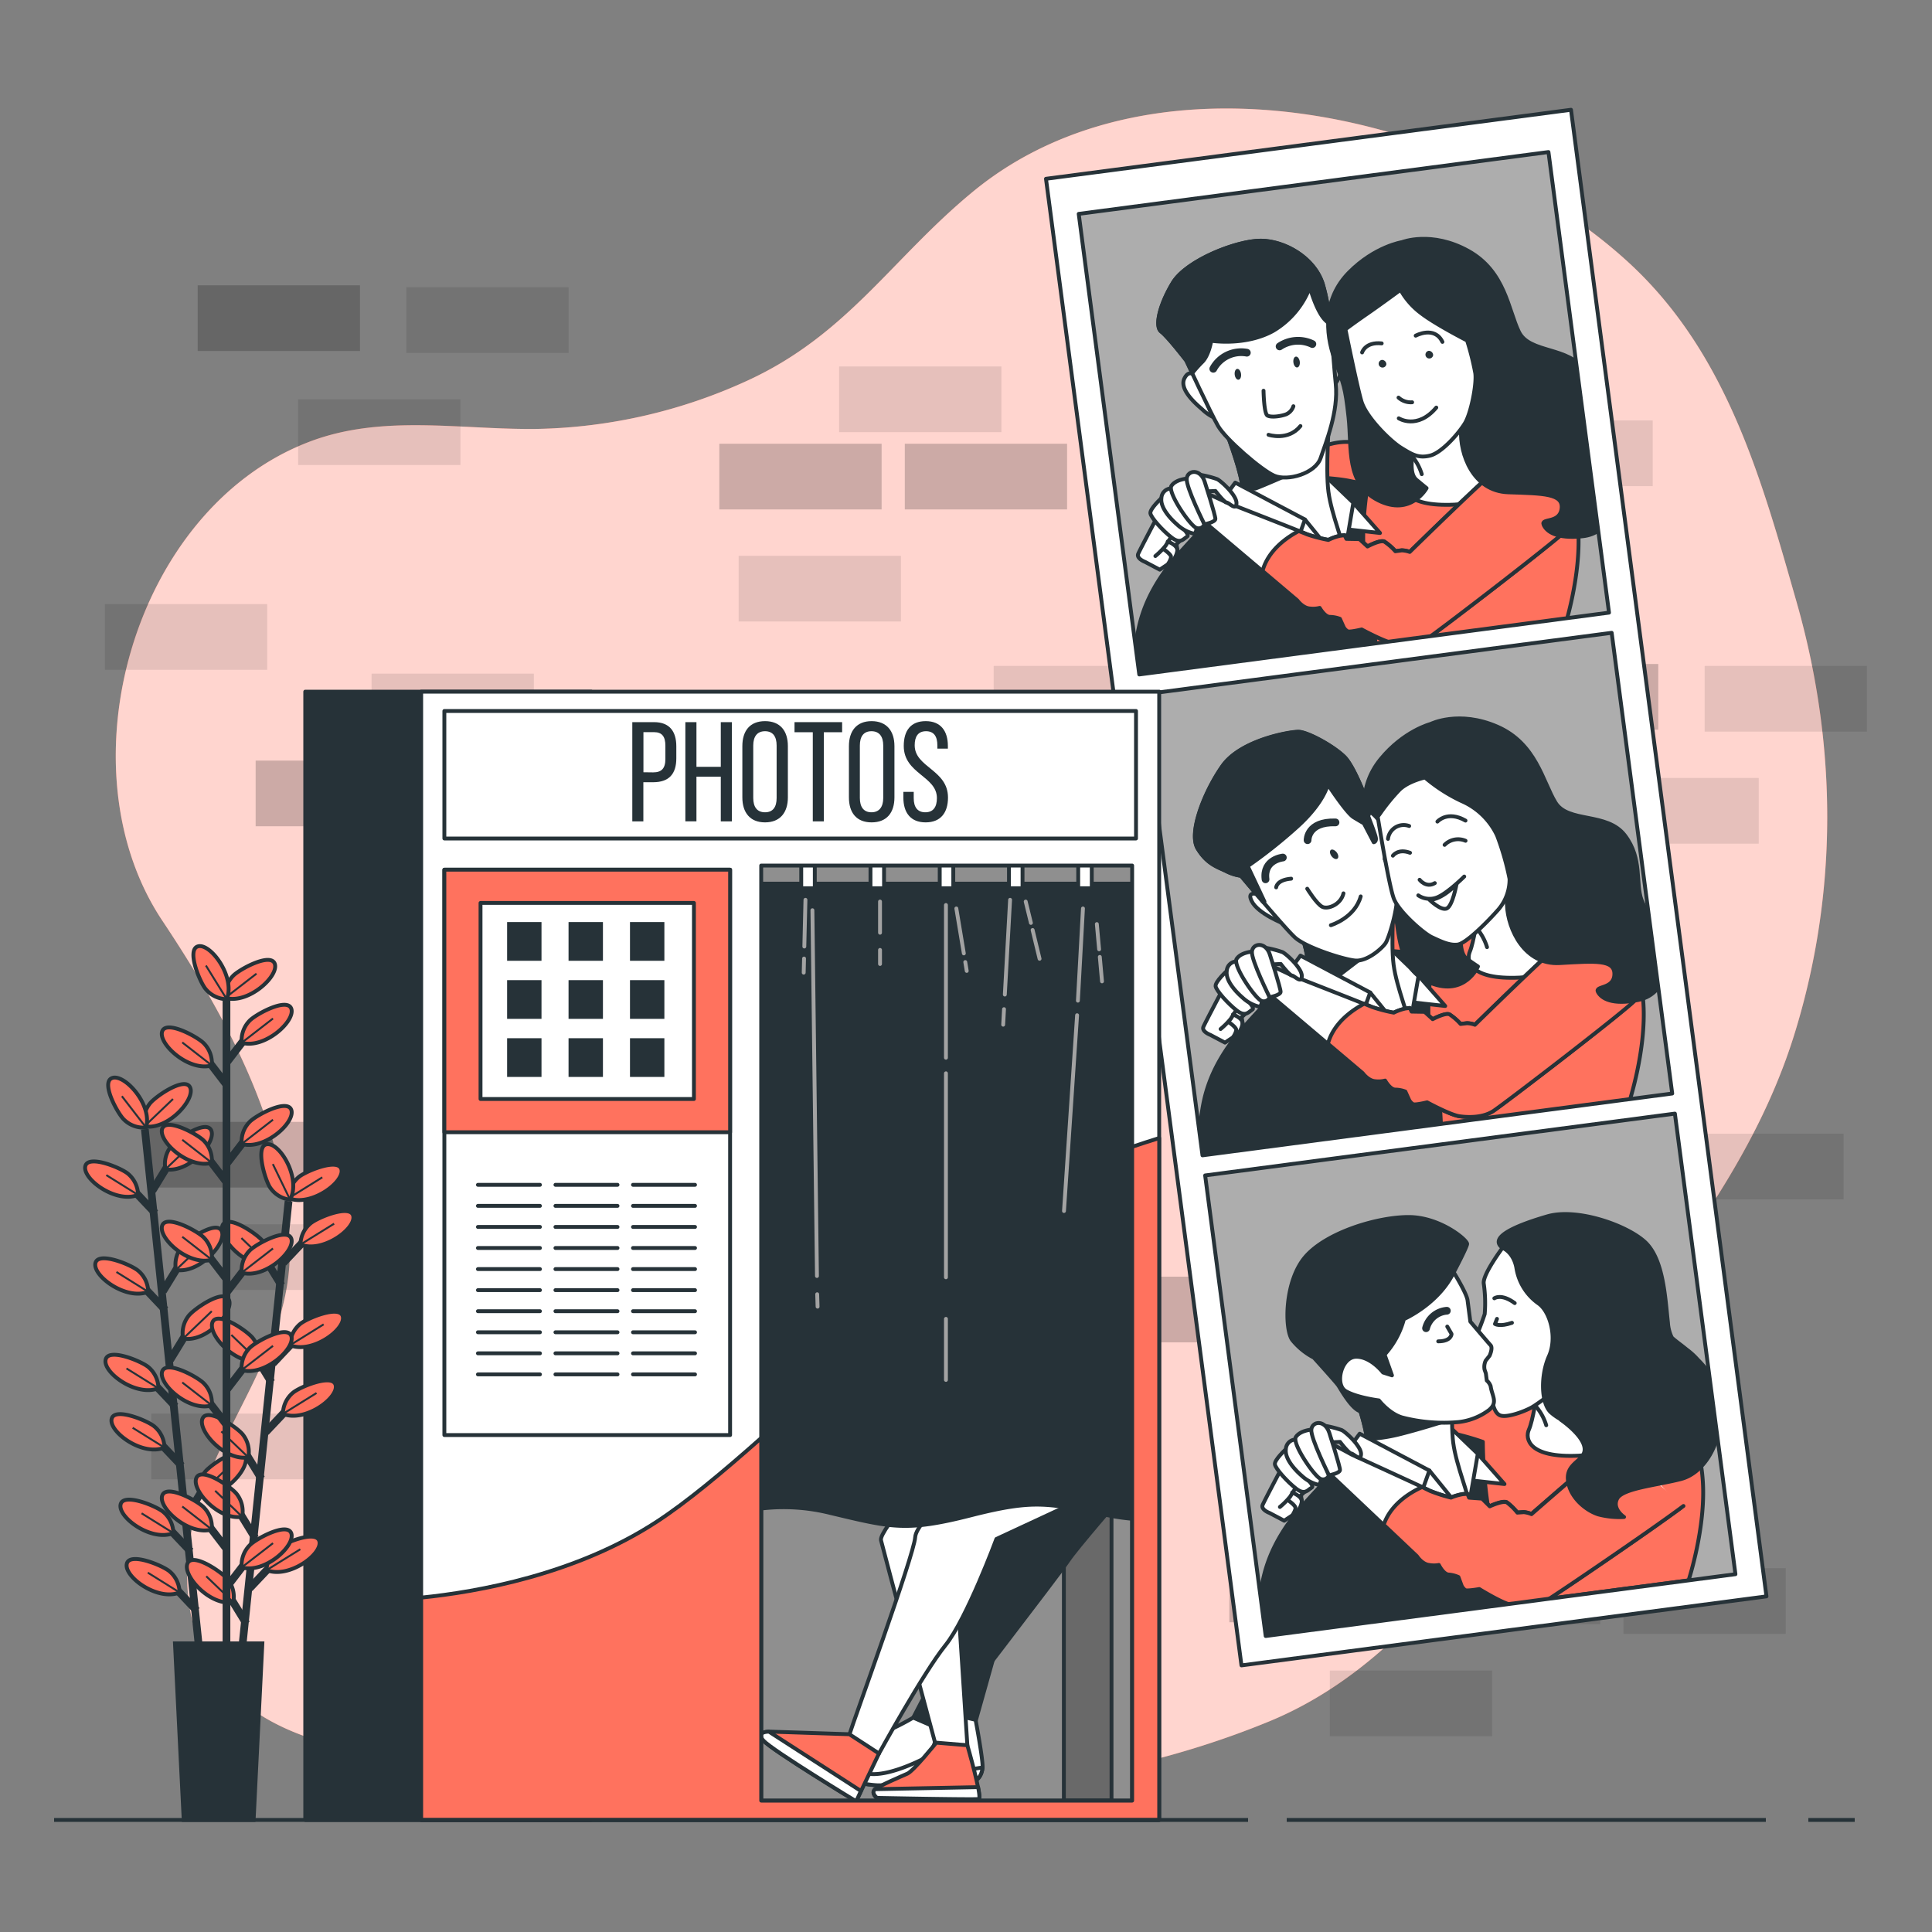 <svg xmlns="http://www.w3.org/2000/svg" viewBox="0 0 500 500"><rect x="0" y="0" width="500" height="500" fill="#808080" stroke="none"/><g id="freepik--background-simple--inject-2"><path d="M465.33,157.13c-.13-.44-.25-.88-.37-1.31-9.14-32-18.09-64.64-43.6-88C379.5,29.48,299.27,10.58,251.86,49.55c-21.05,17.31-32.54,37.1-58.53,49A136.58,136.58,0,0,1,139.21,111c-19.9.31-40.38-4-59.54,3.48C34.47,132,15.66,198.71,42,238.25c16.59,24.9,32.5,54,33,84.74.47,26.61-19.28,46.42-25,71.31-3.06,13.31-1.93,28.23,6.18,39.23,12.19,16.53,35.13,19.9,54.08,22.23,23.77,2.91,47.68,5.47,71.55,7.26,49.32,3.71,100.46,1.53,146.72-17.55,32.9-13.57,54.67-45.08,72.92-74,22.2-35.21,50.78-63.86,63.19-104.62C475.64,230.77,475.39,193.24,465.33,157.13Z" style="fill:#FF725E"></path><path d="M465.33,157.13c-.13-.44-.25-.88-.37-1.31-9.14-32-18.09-64.64-43.6-88C379.5,29.48,299.27,10.58,251.86,49.55c-21.05,17.31-32.54,37.1-58.53,49A136.58,136.58,0,0,1,139.21,111c-19.9.31-40.38-4-59.54,3.48C34.47,132,15.66,198.71,42,238.25c16.59,24.9,32.5,54,33,84.74.47,26.61-19.28,46.42-25,71.31-3.06,13.31-1.93,28.23,6.18,39.23,12.19,16.53,35.13,19.9,54.08,22.23,23.77,2.91,47.68,5.47,71.55,7.26,49.32,3.71,100.46,1.53,146.72-17.55,32.9-13.57,54.67-45.08,72.92-74,22.2-35.21,50.78-63.86,63.19-104.62C475.64,230.77,475.39,193.24,465.33,157.13Z" style="fill:#fff;opacity:0.7"></path></g><g id="freepik--Wall--inject-2"><rect x="370.12" y="330.4" width="42" height="17" style="opacity:0.2"></rect><rect x="101.16" y="409.84" width="42" height="17" style="opacity:0.2"></rect><rect x="38.16" y="290.34" width="42" height="17" style="opacity:0.2"></rect><rect x="354.12" y="269.9" width="42" height="17" style="opacity:0.2"></rect><rect x="387.16" y="171.84" width="42" height="17" style="opacity:0.2"></rect><rect x="231.16" y="192.84" width="42" height="17" style="opacity:0.2"></rect><rect x="234.16" y="336.84" width="42" height="17" style="opacity:0.2"></rect><rect x="186.16" y="336.84" width="42" height="17" style="opacity:0.2"></rect><rect x="66.16" y="196.84" width="42" height="17" style="opacity:0.2"></rect><rect x="113.16" y="196.84" width="42" height="17" style="opacity:0.2"></rect><rect x="284.16" y="192.84" width="42" height="17" style="opacity:0.2"></rect><rect x="387.12" y="293.4" width="42" height="17" style="opacity:0.1"></rect><rect x="420.16" y="405.84" width="42" height="17" style="opacity:0.1"></rect><rect x="435.12" y="293.4" width="42" height="17" style="opacity:0.1"></rect><rect x="96.16" y="174.34" width="42" height="17" style="opacity:0.1"></rect><rect x="27.16" y="156.34" width="42" height="17" style="opacity:0.1"></rect><rect x="441.16" y="172.34" width="42" height="17" style="opacity:0.1"></rect><rect x="413.16" y="201.34" width="42" height="17" style="opacity:0.1"></rect><rect x="51.16" y="73.84" width="42" height="17" style="opacity:0.2"></rect><rect x="105.16" y="74.34" width="42" height="17" style="opacity:0.1"></rect><rect x="77.16" y="103.34" width="42" height="17" style="opacity:0.1"></rect><rect x="318.16" y="402.84" width="42" height="17" style="opacity:0.2"></rect><rect x="372.16" y="403.34" width="42" height="17" style="opacity:0.1"></rect><rect x="344.16" y="432.34" width="42" height="17" style="opacity:0.1"></rect><rect x="257.16" y="172.34" width="42" height="17" style="opacity:0.1"></rect><rect x="217.16" y="316.84" width="42" height="17" style="opacity:0.1"></rect><rect x="191.16" y="365.84" width="42" height="17" style="opacity:0.1"></rect><rect x="232.16" y="407.84" width="42" height="17" style="opacity:0.1"></rect><rect x="234.16" y="114.84" width="42" height="17" style="opacity:0.2"></rect><rect x="186.16" y="114.84" width="42" height="17" style="opacity:0.2"></rect><rect x="217.16" y="94.84" width="42" height="17" style="opacity:0.1"></rect><rect x="191.16" y="143.84" width="42" height="17" style="opacity:0.1"></rect><rect x="58.16" y="316.84" width="42" height="17" style="opacity:0.1"></rect><rect x="365.72" y="82.31" width="42" height="17" style="opacity:0.2"></rect><rect x="385.72" y="108.81" width="42" height="17" style="opacity:0.1"></rect><rect x="39.16" y="365.84" width="42" height="17" style="opacity:0.1"></rect><rect x="287.12" y="330.4" width="42" height="17" style="opacity:0.2"></rect></g><g id="freepik--Photos--inject-2"><path d="M416.41,158.55l-121.57,16L279.17,55.35l121.57-16Zm.69,5.24-121.57,16L311.2,299l121.57-16Zm16.36,124.43-121.57,16,15.67,119.19,121.57-16Z" style="fill:#adadad"></path><path d="M319.21,129s-4.56,3.62-13.93,14.09-10.61,18.85-11.22,23.13a62.94,62.94,0,0,0-.06,11.08l86.63-11.39s-7.08-32.13-17.89-37.76-25.51-5-25.51-5S327.3,122.89,319.21,129Z" style="fill:#263238;stroke:#263238;stroke-linecap:round;stroke-linejoin:round"></path><path d="M367.63,118.1a146.22,146.22,0,0,0-17.26-3.61c-8.72-1.2-17.28,6.47-18.3,7.61S344,123.39,349,124.41l5,1s-2.45,13.25-.35,22.87a132.61,132.61,0,0,1,2.43,21l48.67-6.4s4.44-13.51,3.7-25.5-5.3-16.08-11.48-19.64S367.63,118.1,367.63,118.1Z" style="fill:#FF725E;stroke:#263238;stroke-linecap:round;stroke-linejoin:round"></path><polygon points="350.24 130.12 357.15 137.94 348.12 136.94 350.24 130.12" style="fill:#fff;stroke:#263238;stroke-linecap:round;stroke-linejoin:round"></polygon><path d="M341.79,122l8.45,8.12L348,143.34s-4.58-6.78-5.68-11.33A33.34,33.34,0,0,1,341.79,122Z" style="fill:#fff;stroke:#263238;stroke-linecap:round;stroke-linejoin:round"></path><path d="M317,110.82s3.82,9.91,4.4,14.36,1,6.58,1,6.58,12.75,6.38,17.31,9.14,8.19,4.8,8.21,2.44-3.34-10.13-4.12-16.07.21-18.83.21-18.83-6.05,6.33-11,7S317,110.82,317,110.82Z" style="fill:#fff;stroke:#263238;stroke-linecap:round;stroke-linejoin:round"></path><path d="M328.89,115.08a66.73,66.73,0,0,1-11.9-4.26s3.82,9.91,4.4,14.36c.05.39.1.73.15,1.08a2.5,2.5,0,0,0,1.52.39l1.64-.22.15,0c.67-.08,14.63-6.24,14.63-6.24Z" style="fill:#263238;stroke:#263238;stroke-linecap:round;stroke-linejoin:round"></path><polygon points="319.68 124.9 337.72 134.45 345.33 143.85 335.63 140.26 332.34 148.42 315.69 130.3 319.68 124.9" style="fill:#fff;stroke:#263238;stroke-linecap:round;stroke-linejoin:round"></polygon><line x1="335.63" y1="140.26" x2="337.72" y2="134.45" style="fill:#fff;stroke:#263238;stroke-linecap:round;stroke-linejoin:round"></line><path d="M309.53,97.53s-1.64-2.3-3,.39,2.5,6.22,4.58,8a11.83,11.83,0,0,0,2.77,2Z" style="fill:#fff;stroke:#263238;stroke-linecap:round;stroke-linejoin:round"></path><path d="M344.52,88.06s.34-2.81,2.8-1.08.8,6.65-.18,9.17a12.08,12.08,0,0,1-1.49,3.08Z" style="fill:none;stroke:#263238;stroke-linecap:round;stroke-linejoin:round"></path><path d="M307,93.32s6.28,13.53,8.23,16.92,11.14,11.39,14.55,12.87,10.64-.54,12-4.58,4.65-12,3.91-19.16-1.22-19.12-3.4-25.91-9.82-11.13-16-11.17S307,67.39,303.52,73.21s-4.72,11.33-3,12.61S307,93.32,307,93.32Z" style="fill:#fff;stroke:#263238;stroke-linecap:round;stroke-linejoin:round"></path><path d="M326.3,62.29c-6.22,0-19.26,5.1-22.78,10.92s-4.72,11.33-3,12.61,6.55,7.5,6.55,7.5l1.51,3.22a33,33,0,0,1,2.6-2.9c1.71-1.73,2.29-5.45,2.29-5.45s8.76,1.42,15.95-2.52A22.24,22.24,0,0,0,339,74.33s1.7,6.42,4.14,8.67c.44.4.84.79,1.19,1.14a60.8,60.8,0,0,0-2-10.68C340.16,66.68,332.52,62.33,326.3,62.29Z" style="fill:#263238;stroke:#263238;stroke-linecap:round;stroke-linejoin:round"></path><path d="M314,95.44a8.21,8.21,0,0,1,8.68-4.16" style="fill:none;stroke:#263238;stroke-linecap:round;stroke-linejoin:round;stroke-width:2px"></path><path d="M331.16,89.65a8.56,8.56,0,0,1,8.48-.61" style="fill:none;stroke:#263238;stroke-linecap:round;stroke-linejoin:round;stroke-width:2px"></path><path d="M327,101.12s.1,5.86,1,6.41,3.39.23,4.83-.3a3.41,3.41,0,0,0,1.9-2.1" style="fill:none;stroke:#263238;stroke-linecap:round;stroke-linejoin:round"></path><path d="M321.18,96.76c.1.77-.18,1.45-.64,1.51s-.91-.52-1-1.3.19-1.45.64-1.51S321.08,96,321.18,96.76Z" style="fill:#263238"></path><path d="M336.38,93.58c.1.78-.19,1.46-.65,1.52s-.9-.52-1-1.3.18-1.45.64-1.51S336.27,92.81,336.38,93.58Z" style="fill:#263238"></path><path d="M328.29,112.52s5.09,1.69,8.26-2.26" style="fill:none;stroke:#263238;stroke-linecap:round;stroke-linejoin:round"></path><path d="M365.52,114.59s-1,6.94-2,9.26-.12,7.36,12.87,6.75,11.93-14.91,11.93-14.91l-9.63-13.17S370.63,112,365.52,114.59Z" style="fill:#fff;stroke:#263238;stroke-linecap:round;stroke-linejoin:round"></path><path d="M365.11,117.64a13.71,13.71,0,0,1,2.84,5.07" style="fill:#fff;stroke:#263238;stroke-linecap:round;stroke-linejoin:round"></path><path d="M317.5,130.06s19.29,7.53,20.72,8.18a38.45,38.45,0,0,0,5.56,1.46,13.25,13.25,0,0,1,3.05-1.08l1.15-.15.46.95,3.37.06,2.1,1.91s3.29-1.78,4.36-1.25a14.63,14.63,0,0,1,2.85,2.48l1.65-.22a6.94,6.94,0,0,1,2.07.4s20.37-20,22.55-21.26,8.46-3.29,13.35-.58,6.49,13.58,5.69,15.2-34.34,27.34-37,29-6.33,1.67-8.73,1.32-8.36-3.61-8.36-3.61-3.09.75-3.63.48a2.94,2.94,0,0,1-1-1l-1-2.23a7.54,7.54,0,0,0-2.58-.5c-1.34,0-2.66-2.33-2.66-2.33a7,7,0,0,1-2.5.16c-1.86-.09-3.29-2.09-3.29-2.09l-23-19.46-3.81-2.19s1.86-6.28,2.35-6.35S317.5,130.06,317.5,130.06Z" style="fill:#fff;stroke:#263238;stroke-linecap:round;stroke-linejoin:round"></path><path d="M400.74,121c-4.89-2.71-11.17-.71-13.35.58s-22.55,21.26-22.55,21.26a6.94,6.94,0,0,0-2.07-.4l-1.65.22a14.63,14.63,0,0,0-2.85-2.48c-1.07-.53-4.36,1.25-4.36,1.25l-2.1-1.91-3.37-.06-.46-.95-1.15.15a13.25,13.25,0,0,0-3.05,1.08,38.45,38.45,0,0,1-5.56-1.46c-.24-.11-1-.42-2.1-.85-6.47,3.46-8.66,7.64-9.38,10.34l9,7.62s1.43,2,3.29,2.09a7,7,0,0,0,2.5-.16s1.32,2.34,2.66,2.33a7.54,7.54,0,0,1,2.58.5l1,2.23a2.94,2.94,0,0,0,1,1c.54.27,3.63-.48,3.63-.48s6,3.25,8.36,3.61,6.1.37,8.73-1.32,36.18-27.42,37-29S405.63,123.67,400.74,121Z" style="fill:#FF725E;stroke:#263238;stroke-linecap:round;stroke-linejoin:round"></path><path d="M299.12,134.49s-4,7.58-4.55,8.82,1.79,2.12,1.79,2.12l3.79,2s2.47-1.67,2.94-1.9a5.19,5.19,0,0,0,1.61-3.07l-.22-1.65s1.5-1.37,2.69-2.53-.34-5.16-1.11-5.9S300.87,131.24,299.12,134.49Z" style="fill:#fff;stroke:#263238;stroke-linecap:round;stroke-linejoin:round"></path><path d="M303.76,137.91s-1.53,2.38-2.08,3.29a18.56,18.56,0,0,1-2.67,2.7" style="fill:none;stroke:#263238;stroke-linecap:round;stroke-linejoin:round"></path><path d="M301.13,142.11s1.84,1.27,1.93,1.93-.9,2.13-.9,2.13" style="fill:none;stroke:#263238;stroke-linecap:round;stroke-linejoin:round"></path><path d="M302.21,140.13s2.65,1,2.49,2.35" style="fill:none;stroke:#263238;stroke-linecap:round;stroke-linejoin:round"></path><path d="M300.57,128.93s-3,2.74-2.85,3.9,3.29,4.6,5.54,6.32,3.05.27,3.83-.17,0-1.18-1.77-3.29S300.57,128.93,300.57,128.93Z" style="fill:#fff;stroke:#263238;stroke-linecap:round;stroke-linejoin:round"></path><path d="M303.09,126.41a2.59,2.59,0,0,0-2.52,2.52c-.34,2.56,2.57,5.53,4.09,6.84a9.53,9.53,0,0,0,4.16,2.31c.85.06.82-1.45.82-1.45s-4-6-4.63-7.11S303.09,126.41,303.09,126.41Z" style="fill:#fff;stroke:#263238;stroke-linecap:round;stroke-linejoin:round"></path><path d="M310.69,122.9A25.9,25.9,0,0,1,315,124c1.08.53,5.08,4.2,5,6.23s-1.86-.09-2.54-.17-2.91-3-2.91-3l-2,.1Z" style="fill:#fff;stroke:#263238;stroke-linecap:round;stroke-linejoin:round"></path><path d="M307.12,123.87s-2.83.2-3.95,1.86,4.9,10.44,6.47,10.9a1.59,1.59,0,0,0,2.06-.94Z" style="fill:#fff;stroke:#263238;stroke-linecap:round;stroke-linejoin:round"></path><path d="M311.75,124.6s2.84,8.86,2.79,9.71-2.84,1.38-2.84,1.38-4.79-9.61-4.58-11.82S310.63,121.22,311.75,124.6Z" style="fill:#fff;stroke:#263238;stroke-linecap:round;stroke-linejoin:round"></path><path d="M362.86,62.66s-7.07,1.1-13.74,7.85-6.18,15.58-3.78,22.32S348.13,100,349,108s-.76,17.23,7.69,21.49,12.51-3.16,12.51-3.16-.56-.43-2.64-2.17-.86-6.6-.92-8.27-5.25-5.52-8.47-10.81-6-16-5.27-18.44,10.84-1.76,11.83-1.89,12.53,2,13.92,7.57.83,12.65.47,18.9,3.1,15.88,12.2,16.19,14.31.3,13.82,4.23-5.39,2.39-4.66,4.14,3.35,3.75,10.14,3,8.91-7.55,8.54-12.87-3.93-8.22-5.2-12.75,1.3-10.58-2.75-17.09-14.35-4.5-17.12-10.18S389.54,70.23,380,64.94,362.86,62.66,362.86,62.66Z" style="fill:#263238;stroke:#263238;stroke-linecap:round;stroke-linejoin:round"></path><path d="M348.2,85.23s2.9,14.39,4.13,18.6,7.58,10.41,10.31,12.07,4.4,2.78,7.49,2,7.45-5.84,9-8.39,3.06-10,2.67-12.94a68.7,68.7,0,0,0-2.12-8.45s-8.1-4.14-11.83-7A19.39,19.39,0,0,1,362.46,75s-5,3.69-8.59,6.17S348.2,85.23,348.2,85.23Z" style="fill:#fff;stroke:#263238;stroke-linecap:round;stroke-linejoin:round"></path><path d="M361.94,102.9a4.73,4.73,0,0,0,3.52,1.21" style="fill:none;stroke:#263238;stroke-linecap:round;stroke-linejoin:round"></path><path d="M362,108.26s4.77,3.07,9.71-2.78" style="fill:none;stroke:#263238;stroke-linecap:round;stroke-linejoin:round"></path><path d="M370.9,91.9a1,1,0,1,1-1.15-1.11A1.15,1.15,0,0,1,370.9,91.9Z" style="fill:#263238"></path><path d="M358.79,94.25a1,1,0,1,1-1.16-1.11A1.15,1.15,0,0,1,358.79,94.25Z" style="fill:#263238"></path><path d="M352.51,91.21s.81-2.79,5.07-2.34" style="fill:none;stroke:#263238;stroke-linecap:round;stroke-linejoin:round"></path><path d="M366.38,86.87s4.85-2.65,6.92,1.61" style="fill:none;stroke:#263238;stroke-linecap:round;stroke-linejoin:round"></path><path d="M336.09,251.4s-4.56,3.62-13.93,14.09-10.61,18.85-11.23,23.13a63.61,63.61,0,0,0-.05,11.08l86.63-11.39s-7.08-32.14-17.89-37.76-25.51-5-25.51-5S344.18,245.3,336.09,251.4Z" style="fill:#263238;stroke:#263238;stroke-linecap:round;stroke-linejoin:round"></path><path d="M384.51,240.5a147.35,147.35,0,0,0-17.26-3.6c-8.72-1.21-17.28,6.47-18.3,7.61s11.91,1.28,16.92,2.3l5,1s-2.46,13.24-.35,22.87a133.32,133.32,0,0,1,2.42,21l48.68-6.4s4.44-13.51,3.7-25.5-5.31-16.09-11.48-19.64S384.51,240.5,384.51,240.5Z" style="fill:#FF725E;stroke:#263238;stroke-linecap:round;stroke-linejoin:round"></path><polygon points="367.12 252.53 374.02 260.35 365 259.35 367.12 252.53" style="fill:#fff;stroke:#263238;stroke-linecap:round;stroke-linejoin:round"></polygon><path d="M358.67,244.4l8.45,8.13-2.29,13.22s-4.58-6.78-5.69-11.34A33.54,33.54,0,0,1,358.67,244.4Z" style="fill:#fff;stroke:#263238;stroke-linecap:round;stroke-linejoin:round"></path><path d="M333.87,233.23s3.82,9.9,4.4,14.36,1,6.58,1,6.58,12.75,6.38,17.31,9.14,8.19,4.79,8.21,2.44-3.35-10.13-4.13-16.07.21-18.83.21-18.83-6.05,6.33-11,7S333.87,233.23,333.87,233.23Z" style="fill:#fff;stroke:#263238;stroke-linecap:round;stroke-linejoin:round"></path><path d="M355.76,245.33l-20.83-9.21c1.18,3.27,3,8.55,3.34,11.47.59,4.45,1,6.58,1,6.58l3,1.5Z" style="fill:#263238;stroke:#263238;stroke-linecap:round;stroke-linejoin:round"></path><polygon points="336.56 247.31 354.6 256.86 362.21 266.26 352.51 262.67 349.22 270.83 332.57 252.7 336.56 247.31" style="fill:#fff;stroke:#263238;stroke-linecap:round;stroke-linejoin:round"></polygon><line x1="352.51" y1="262.67" x2="354.6" y2="256.86" style="fill:#fff;stroke:#263238;stroke-linecap:round;stroke-linejoin:round"></line><path d="M382.4,237s-1,6.94-2,9.26-.12,7.36,12.87,6.74,11.92-14.91,11.92-14.91l-9.62-13.16S387.51,234.42,382.4,237Z" style="fill:#fff;stroke:#263238;stroke-linecap:round;stroke-linejoin:round"></path><path d="M382,240.05a13.59,13.59,0,0,1,2.84,5.07" style="fill:#fff;stroke:#263238;stroke-linecap:round;stroke-linejoin:round"></path><path d="M334.38,252.47s19.29,7.53,20.72,8.18a39.43,39.43,0,0,0,5.56,1.45,13.4,13.4,0,0,1,3-1.07l1.15-.15.46.95,3.37.06,2.09,1.9s3.3-1.77,4.37-1.24A14.63,14.63,0,0,1,378,265l1.65-.22a6.55,6.55,0,0,1,2.06.4s20.38-20,22.56-21.26,8.46-3.3,13.35-.58,6.48,13.58,5.69,15.2-34.34,27.34-37,29-6.33,1.67-8.73,1.31-8.36-3.6-8.36-3.6-3.09.75-3.63.48a2.94,2.94,0,0,1-1-1.05l-1-2.22a7.54,7.54,0,0,0-2.58-.5c-1.35,0-2.66-2.34-2.66-2.34a6.8,6.8,0,0,1-2.5.17c-1.86-.1-3.29-2.09-3.29-2.09l-23-19.46-3.81-2.19s1.86-6.29,2.35-6.35S334.38,252.47,334.38,252.47Z" style="fill:#fff;stroke:#263238;stroke-linecap:round;stroke-linejoin:round"></path><path d="M417.62,243.37c-4.89-2.72-11.17-.72-13.35.58s-22.56,21.26-22.56,21.26a6.55,6.55,0,0,0-2.06-.4L378,265a14.63,14.63,0,0,0-2.85-2.48c-1.07-.53-4.37,1.24-4.37,1.24l-2.09-1.9-3.37-.06-.46-.95-1.15.15a13.4,13.4,0,0,0-3,1.07,39.43,39.43,0,0,1-5.56-1.45l-2.1-.86c-6.47,3.47-8.66,7.65-9.38,10.35l9,7.62s1.43,2,3.29,2.09a6.8,6.8,0,0,0,2.5-.17s1.31,2.35,2.66,2.34a7.54,7.54,0,0,1,2.58.5l1,2.22a2.94,2.94,0,0,0,1,1.05c.54.27,3.63-.48,3.63-.48s6,3.25,8.36,3.6,6.09.38,8.73-1.31,36.17-27.42,37-29S422.51,246.08,417.62,243.37Z" style="fill:#FF725E;stroke:#263238;stroke-linecap:round;stroke-linejoin:round"></path><path d="M316,256.9s-4,7.58-4.55,8.82,1.79,2.11,1.79,2.11l3.79,2s2.46-1.66,2.94-1.89a5.19,5.19,0,0,0,1.61-3.07l-.22-1.65s1.5-1.37,2.69-2.53-.34-5.16-1.11-5.9S317.75,253.65,316,256.9Z" style="fill:#fff;stroke:#263238;stroke-linecap:round;stroke-linejoin:round"></path><path d="M320.64,260.32s-1.53,2.38-2.08,3.29a18.56,18.56,0,0,1-2.67,2.7" style="fill:none;stroke:#263238;stroke-linecap:round;stroke-linejoin:round"></path><path d="M318,264.52s1.84,1.27,1.93,1.93-.9,2.13-.9,2.13" style="fill:none;stroke:#263238;stroke-linecap:round;stroke-linejoin:round"></path><path d="M319.09,262.53s2.65,1,2.49,2.36" style="fill:none;stroke:#263238;stroke-linecap:round;stroke-linejoin:round"></path><path d="M317.45,251.33s-3,2.75-2.85,3.9,3.29,4.61,5.53,6.33,3.06.27,3.84-.17,0-1.18-1.77-3.29S317.45,251.33,317.45,251.33Z" style="fill:#fff;stroke:#263238;stroke-linecap:round;stroke-linejoin:round"></path><path d="M320,248.82a2.59,2.59,0,0,0-2.52,2.51c-.34,2.57,2.57,5.54,4.09,6.85a9.59,9.59,0,0,0,4.16,2.31c.85.06.82-1.45.82-1.45s-4-6-4.63-7.11S320,248.82,320,248.82Z" style="fill:#fff;stroke:#263238;stroke-linecap:round;stroke-linejoin:round"></path><path d="M327.56,245.3a26.25,26.25,0,0,1,4.35,1.11c1.07.53,5.08,4.2,5,6.23s-1.86-.1-2.54-.17-2.91-3-2.91-3l-2,.1Z" style="fill:#fff;stroke:#263238;stroke-linecap:round;stroke-linejoin:round"></path><path d="M324,246.28s-2.83.2-3.95,1.86,4.89,10.43,6.47,10.9a1.6,1.6,0,0,0,2.06-.94Z" style="fill:#fff;stroke:#263238;stroke-linecap:round;stroke-linejoin:round"></path><path d="M328.63,247s2.84,8.86,2.79,9.71-2.84,1.38-2.84,1.38-4.79-9.61-4.58-11.82S327.51,243.63,328.63,247Z" style="fill:#fff;stroke:#263238;stroke-linecap:round;stroke-linejoin:round"></path><path d="M370.25,187.36s-6.94,1.76-12.95,9.1-4.7,16.09-1.69,22.57,3.45,6.9,5.07,14.72.85,17.22,9.66,20.68,12.16-4.31,12.16-4.31-.6-.38-2.83-1.92-1.48-6.49-1.69-8.15-5.74-5-9.44-10-7.43-15.37-7-17.87,10.64-2.76,11.61-3,7.36,1.57,9.27,6.94S389.74,228,390,234.25s4.56,15.51,13.65,15,14.27-1,14.15,2.92-5.15,2.88-4.25,4.55,3.68,3.43,10.37,2.08,8.17-8.35,7.31-13.62-4.68-7.81-6.37-12.2.31-10.65-4.33-16.77-14.71-3.13-18-8.53-5-15.24-15-19.61S370.25,187.36,370.25,187.36Z" style="fill:#263238;stroke:#263238;stroke-linecap:round;stroke-linejoin:round"></path><path d="M326.36,231.73s-4.05-1.73-2.4,1.53,8.42,5.85,8.42,5.85Z" style="fill:#fff;stroke:#263238;stroke-linecap:round;stroke-linejoin:round"></path><path d="M321.18,226.67S332.32,240,335.1,242.58s12.4,5.68,15.57,6,7.06-3.19,7.93-4.52,3.3-9.31,2.87-12.56-3.12-9.16-3.12-9.16,1-5.35-.37-8.13a10.9,10.9,0,0,0-3.13-3.93s-3.94-11.49-6.93-14.4-9.54-6.4-11.81-6.45-15,2.15-19.71,8.85-8.86,17.35-6.42,21.37,5.15,4.72,7.38,5.82A12,12,0,0,0,321.18,226.67Z" style="fill:#fff;stroke:#263238;stroke-linecap:round;stroke-linejoin:round"></path><path d="M356,216.52c-.35-1.35-1.92-5.32-1.92-5.32l.6-1.38c-.73-2.06-4.14-11.4-6.79-14-3-2.91-9.54-6.4-11.81-6.45s-15,2.15-19.71,8.85-8.86,17.35-6.42,21.37,5.15,4.72,7.38,5.82a12,12,0,0,0,3.82,1.24s2.67,3.19,5.73,6.76l.36-.08-4.33-9.18A128.66,128.66,0,0,0,335.69,214c7-6.31,7.95-11,7.95-11s4.8,7.37,6.69,8.52,2.64,1.56,2.64,1.56l2.55,4.89S356.38,217.86,356,216.52Z" style="fill:#263238;stroke:#263238;stroke-linecap:round;stroke-linejoin:round"></path><path d="M330.27,229.65s.09-1.93,3.88-2.25" style="fill:none;stroke:#263238;stroke-linecap:round;stroke-linejoin:round"></path><path d="M332,221.93s-5.16.51-4.48,5.64" style="fill:none;stroke:#263238;stroke-linecap:round;stroke-linejoin:round;stroke-width:2px"></path><path d="M338.4,217.44s-.11-4.85,7.23-4.6" style="fill:none;stroke:#263238;stroke-linecap:round;stroke-linejoin:round;stroke-width:2px"></path><path d="M345.94,220.59c.47.62.55,1.35.19,1.63s-1.05,0-1.52-.63-.55-1.35-.19-1.63S345.47,220,345.94,220.59Z" style="fill:#263238"></path><path d="M338.31,230s2.45,4,3.93,4.7,4.79-.63,5.45-3.5" style="fill:none;stroke:#263238;stroke-linecap:round;stroke-linejoin:round"></path><path d="M344.43,239.44s6.19-1.86,7.72-7.45" style="fill:none;stroke:#263238;stroke-linecap:round;stroke-linejoin:round"></path><path d="M368.78,201.22s-4.23.91-6.55,3.13a49.91,49.91,0,0,0-5.09,6.23l-.59.78s2.85,17.72,4.17,21.19,7.81,9.07,9.85,10,4.46,2.2,6.68,1.9,7.9-6.08,10.47-9a11.93,11.93,0,0,0,2.95-8,70,70,0,0,0-3.22-11.23,18.07,18.07,0,0,0-9.17-8.89A42.63,42.63,0,0,1,368.78,201.22Z" style="fill:#fff;stroke:#263238;stroke-linecap:round;stroke-linejoin:round"></path><path d="M367.39,227.68s1.68,2.21,3.94.87" style="fill:none;stroke:#263238;stroke-linecap:round;stroke-linejoin:round"></path><path d="M367.05,231.72a5.25,5.25,0,0,0,4.61.62c2.66-.88,7.28-5.49,7.28-5.49" style="fill:none;stroke:#263238;stroke-linecap:round;stroke-linejoin:round"></path><path d="M376.94,228.86s-1,5.52-2.49,6.24-4.46-2.2-4.46-2.2S372.79,233.06,376.94,228.86Z" style="fill:#fff;stroke:#263238;stroke-linecap:round;stroke-linejoin:round"></path><path d="M373.86,218.65a4.92,4.92,0,0,1,5.42-1.06" style="fill:none;stroke:#263238;stroke-linecap:round;stroke-linejoin:round"></path><path d="M360.48,221.45s1.32-1.91,4.43-.75" style="fill:none;stroke:#263238;stroke-linecap:round;stroke-linejoin:round"></path><path d="M372,212.63s2.57-2.95,7.27-.26" style="fill:none;stroke:#263238;stroke-linecap:round;stroke-linejoin:round"></path><path d="M364.69,213.77a4.09,4.09,0,0,0-5.48,3.33" style="fill:none;stroke:#263238;stroke-linecap:round;stroke-linejoin:round"></path><path d="M351.42,375.13s-4.56,3.62-13.93,14.08-10.61,18.86-11.22,23.13a63.06,63.06,0,0,0-.06,11.09L412.84,412S405.76,379.9,395,374.27s-25.5-5-25.5-5S359.52,369,351.42,375.13Z" style="fill:#263238;stroke:#263238;stroke-linecap:round;stroke-linejoin:round"></path><path d="M399.84,364.23a148.58,148.58,0,0,0-17.26-3.61c-8.72-1.2-17.28,6.47-18.3,7.61s5.48,1.43,10.48,2.45a69.71,69.71,0,0,1,9,2.47,118.34,118.34,0,0,0,2.11,21.29,132.5,132.5,0,0,1,2.43,21L437,409s4.44-13.51,3.7-25.5-5.3-16.09-11.48-19.64S399.84,364.23,399.84,364.23Z" style="fill:#FF725E;stroke:#263238;stroke-linecap:round;stroke-linejoin:round"></path><polygon points="382.45 376.25 389.36 384.07 380.33 383.08 382.45 376.25" style="fill:#fff;stroke:#263238;stroke-linecap:round;stroke-linejoin:round"></polygon><path d="M374,368.13l8.45,8.12-2.28,13.23s-4.59-6.79-5.69-11.34A33.72,33.72,0,0,1,374,368.13Z" style="fill:#fff;stroke:#263238;stroke-linecap:round;stroke-linejoin:round"></path><path d="M349.2,357s3.82,9.9,4.41,14.36,1,6.57,1,6.57S367.4,384.27,372,387s8.19,4.8,8.22,2.45-3.35-10.14-4.13-16.08.21-18.83.21-18.83-6.05,6.34-11,7S349.2,357,349.2,357Z" style="fill:#fff;stroke:#263238;stroke-linecap:round;stroke-linejoin:round"></path><path d="M365.25,361.56c-1.81.24-4.45-.32-7.06-1.11l-7.48.65a64,64,0,0,1,2.9,10.22c.05.4.1.76.15,1.12a43.61,43.61,0,0,0,7.83-1.1c5.45-1.32,12.33-3.52,14.15-4.11v-.5l-7.94-5.93A9.85,9.85,0,0,1,365.25,361.56Z" style="fill:#263238;stroke:#263238;stroke-linecap:round;stroke-linejoin:round"></path><polygon points="351.89 371.04 369.93 380.58 377.55 389.99 367.84 386.4 364.55 394.55 347.9 376.43 351.89 371.04" style="fill:#fff;stroke:#263238;stroke-linecap:round;stroke-linejoin:round"></polygon><line x1="367.84" y1="386.4" x2="369.93" y2="380.58" style="fill:#fff;stroke:#263238;stroke-linecap:round;stroke-linejoin:round"></line><path d="M397.73,360.73s-1,6.93-2.05,9.25-.12,7.37,12.87,6.75,11.93-14.91,11.93-14.91l-9.63-13.16S402.84,358.15,397.73,360.73Z" style="fill:#fff;stroke:#263238;stroke-linecap:round;stroke-linejoin:round"></path><path d="M397.32,363.78a13.43,13.43,0,0,1,2.84,5.07" style="fill:#fff;stroke:#263238;stroke-linecap:round;stroke-linejoin:round"></path><path d="M434.93,390.25c-9,6.64-33,23-35.22,24.23-2.73,1.53-6.42,1.31-8.79.82s-8.15-4.06-8.15-4.06-3.12.56-3.65.27a3,3,0,0,1-.91-1.1l-.84-2.27a7.6,7.6,0,0,0-2.55-.65c-1.34-.07-2.52-2.48-2.52-2.48a6.87,6.87,0,0,1-2.51,0c-1.85-.2-3.17-2.27-3.17-2.27L344.71,382l-3.68-2.4s2.21-6.17,2.7-6.21,6.07,3.05,6.07,3.05,18.84,8.61,20.23,9.34a39.28,39.28,0,0,0,5.47,1.76,13.68,13.68,0,0,1,3.1-.9l1.16-.09.41,1,3.36.24,2,2s3.39-1.59,4.44-1a14.86,14.86,0,0,1,2.7,2.63l1.66-.12a6.75,6.75,0,0,1,2,.51s19-16.65,23.12-19.58" style="fill:#fff;stroke:#263238;stroke-linecap:round;stroke-linejoin:round"></path><path d="M417.59,373.73c-6.23,5-21.24,18.13-21.24,18.13a6.75,6.75,0,0,0-2-.51l-1.66.12a14.86,14.86,0,0,0-2.7-2.63c-1.05-.59-4.44,1-4.44,1l-2-2-3.36-.24-.41-1-1.16.09a13.68,13.68,0,0,0-3.1.9,39.28,39.28,0,0,1-5.47-1.76c-.24-.12-1-.48-2-1-6.66,3.09-9.07,7.14-9.94,9.79l8.58,8.12s1.32,2.07,3.17,2.27a6.87,6.87,0,0,0,2.51,0s1.18,2.41,2.52,2.48a7.6,7.6,0,0,1,2.55.65l.84,2.27a3,3,0,0,0,.91,1.1c.53.29,3.65-.27,3.65-.27s5.78,3.57,8.15,4.06,6.06.71,8.79-.82c2.29-1.3,27.56-18.48,35.9-24.73" style="fill:#FF725E;stroke:#263238;stroke-linecap:round;stroke-linejoin:round"></path><path d="M331.33,380.62s-4,7.58-4.55,8.83,1.79,2.11,1.79,2.11l3.79,2s2.47-1.67,2.94-1.9a5.19,5.19,0,0,0,1.61-3.06c-.11-.83-.21-1.65-.21-1.65s1.49-1.37,2.68-2.54-.34-5.16-1.11-5.89S333.08,377.37,331.33,380.62Z" style="fill:#fff;stroke:#263238;stroke-linecap:round;stroke-linejoin:round"></path><path d="M336,384s-1.54,2.39-2.09,3.3a18.56,18.56,0,0,1-2.67,2.7" style="fill:none;stroke:#263238;stroke-linecap:round;stroke-linejoin:round"></path><path d="M333.34,388.25s1.84,1.27,1.93,1.93-.89,2.13-.89,2.13" style="fill:none;stroke:#263238;stroke-linecap:round;stroke-linejoin:round"></path><path d="M334.42,386.26s2.65,1,2.49,2.36" style="fill:none;stroke:#263238;stroke-linecap:round;stroke-linejoin:round"></path><path d="M332.78,375.06s-3,2.75-2.84,3.9,3.29,4.6,5.53,6.32,3,.27,3.84-.17,0-1.17-1.78-3.29S332.78,375.06,332.78,375.06Z" style="fill:#fff;stroke:#263238;stroke-linecap:round;stroke-linejoin:round"></path><path d="M335.3,372.55a2.59,2.59,0,0,0-2.52,2.51c-.33,2.56,2.57,5.54,4.09,6.85a9.69,9.69,0,0,0,4.16,2.31c.85,0,.82-1.45.82-1.45s-4-6-4.63-7.12S335.3,372.55,335.3,372.55Z" style="fill:#fff;stroke:#263238;stroke-linecap:round;stroke-linejoin:round"></path><path d="M342.9,369a26.2,26.2,0,0,1,4.34,1.11c1.08.53,5.08,4.2,5,6.22s-1.85-.09-2.54-.17-2.9-3-2.9-3l-2,.09Z" style="fill:#fff;stroke:#263238;stroke-linecap:round;stroke-linejoin:round"></path><path d="M339.33,370s-2.82.21-3.95,1.87,4.9,10.43,6.47,10.9a1.6,1.6,0,0,0,2.06-.95Z" style="fill:#fff;stroke:#263238;stroke-linecap:round;stroke-linejoin:round"></path><path d="M344,370.74s2.84,8.86,2.79,9.7-2.84,1.38-2.84,1.38-4.79-9.61-4.58-11.82S342.85,367.36,344,370.74Z" style="fill:#fff;stroke:#263238;stroke-linecap:round;stroke-linejoin:round"></path><path d="M388.86,322.93s-5.18,6.9-4.87,9.24a34.9,34.9,0,0,1,.25,7.91,71.07,71.07,0,0,1-3,7.54s-.63,1.27,0,1.85l1.21,1.17s.14,2.1.31,3.4.76,3.74.83,4.26,1.92,2.52,2.3,3.4.64,3.89,2.32,4.59,6.1-.93,8.08-2,8.21-6,8.21-6,3.55-3.25,3.15-7.3-1.48-14.23-5.41-19-8.91-10.34-9.09-10.72S389.91,320.8,388.86,322.93Z" style="fill:#fff;stroke:#263238;stroke-linecap:round;stroke-linejoin:round"></path><path d="M387.42,341.32l-.52,1.32s1.22.81,4.39-.3" style="fill:none;stroke:#263238;stroke-linecap:round;stroke-linejoin:round"></path><path d="M386.73,336s1.76-1.34,5.28,1.24" style="fill:none;stroke:#263238;stroke-linecap:round;stroke-linejoin:round"></path><path d="M376.22,329.27l0,0c.22-.43,3.33-6.3,3.47-7.31s-7-7-15.15-7-21.24,4-26.68,10.26-5.5,18.77-3.42,21.58a17.73,17.73,0,0,0,5.58,4.55s5.82,6.43,6.36,7.24,3.33,5.87,5.56,6.61,4.49.58,5.53-.14a4.34,4.34,0,0,0,1.41-2.24l-.95-3s4.85-.93,5.67-3.39-1.51-7.14-.1-9.38,8.62-8,11.19-10.13Z" style="fill:#263238;stroke:#263238;stroke-linecap:round;stroke-linejoin:round"></path><path d="M376.22,329.27s3.33,5.39,3.58,7.23l.72,5.52s4.52,5.36,5.22,6.1-.24,2.74-.24,2.74l-1,1.26a3.75,3.75,0,0,0-.3,2.32l.34,1,.24,1.84a3.49,3.49,0,0,1,1,1.45c.34,2.56,2,4.2-.45,6.2a16.15,16.15,0,0,1-7.8,3.09,42.69,42.69,0,0,1-14.68-1.19c-3.36-1-6-4.41-6-4.41s-5.74-.71-8.59-2.41-1.16-8.8,2.67-8.88,7,4.07,7,4.07l2.31.74-1.91-5.37a22,22,0,0,0,5-9.19S372.26,337.49,376.22,329.27Z" style="fill:#fff;stroke:#263238;stroke-linecap:round;stroke-linejoin:round"></path><path d="M369.06,343.74a6.06,6.06,0,0,1,5.38-4.52" style="fill:none;stroke:#263238;stroke-linecap:round;stroke-linejoin:round;stroke-width:2px"></path><path d="M374.55,343.31l1.11,1.91s0,1.91-3.45,1.92" style="fill:none;stroke:#263238;stroke-linecap:round;stroke-linejoin:round"></path><path d="M443.59,357.66a11.14,11.14,0,0,0-.79-1.53,23.2,23.2,0,0,0-3.41-4.24,18.45,18.45,0,0,0-2.85-2.61c-1.64-1.35-3-2.27-3.87-3.1a10.09,10.09,0,0,1-1-3.83c-.74-6.66-1.17-16.69-6.11-21.07s-17.56-8.68-25.08-6.5-15.45,5.34-11.64,8.15c0,0,2.78,1,3.58,5.08a13.93,13.93,0,0,0,5.73,9.31c3.06,2.11,4.87,8.89,2.72,13.67s-2.12,12.06.45,14.5a14.11,14.11,0,0,0,2.68,1.87l-.08.06s5.7,3.86,6.15,7.26-4.71,3.7-4.3,8.26,4.71,8,7.91,9a21.45,21.45,0,0,0,6.62.66s-3.16-2.08-1.78-4.76,10.31-3.47,16.45-5.05,10.32-9.24,10.16-16.33A22.2,22.2,0,0,0,443.59,357.66Z" style="fill:#263238;stroke:#263238;stroke-linecap:round;stroke-linejoin:round"></path><path d="M270.7,46.27,321.29,431l135.87-17.86L406.57,28.41ZM449.13,407.4l-121.57,16L311.89,304.2l121.57-16ZM432.77,283,311.2,299,295.53,179.77l121.57-16ZM416.41,158.55l-121.57,16L279.17,55.35l121.57-16Z" style="fill:#fff;stroke:#263238;stroke-linecap:round;stroke-linejoin:round"></path></g><g id="freepik--photo-booth--inject-2"><rect x="185.99" y="219.89" width="109.66" height="248.36" style="fill:#8f8f8f;stroke:#263238;stroke-linecap:round;stroke-linejoin:round"></rect><rect x="275.33" y="383.67" width="12.33" height="82.33" style="fill:#696969;stroke:#263238;stroke-linecap:round;stroke-linejoin:round"></rect><polygon points="253.92 380.78 244.96 444.17 252.45 445.6 268.04 390.1 277.57 382.24 253.92 380.78" style="fill:#263238;stroke:#263238;stroke-linecap:round;stroke-linejoin:round"></polygon><path d="M244.61,443.23s-5.83,5.82-8.53,7.43a29.88,29.88,0,0,1-3.6,1.95s-10.68,1.79-11.14,3.22,0,3,.8,3.44,7.6,1.36,12.54,1.61,11.2-.69,14.75.17,4.65-1.7,4.85-3.54-1.8-12.42-1.8-12.42Z" style="fill:#fff;stroke:#263238;stroke-linecap:round;stroke-linejoin:round"></path><path d="M249.43,461.05c3.55.86,4.65-1.7,4.85-3.54v-.07c-.43.05-.88.11-1.37.2a79.87,79.87,0,0,1-16.27,1.11,142,142,0,0,1-15.45-2.11,2.85,2.85,0,0,0,.95,2.63c.75.43,7.6,1.36,12.54,1.61S245.88,460.19,249.43,461.05Z" style="fill:#fff;stroke:#263238;stroke-linecap:round;stroke-linejoin:round"></path><path d="M269.57,380.53l-33.23,64,6.89,3s31.26-40.63,33.24-43.65,13.88-16.76,13.88-16.76Z" style="fill:#263238;stroke:#263238;stroke-linecap:round;stroke-linejoin:round"></path><path d="M236.34,444.52a64,64,0,0,1-7.49,3.78c-3.45,1.39-13.75,4-14.18,7.36s6.2,6,12.18,6.36S239.31,458,239.31,458l3.92-10.49Z" style="fill:#fff;stroke:#263238;stroke-linecap:round;stroke-linejoin:round"></path><path d="M215.14,454.59a2.25,2.25,0,0,0-.47,1.07c-.44,3.37,6.2,6,12.18,6.36S239.31,458,239.31,458l1.39-3.71c-2.16,1.17-9.47,4.9-14.74,4.85C221.22,459.06,216.94,456.05,215.14,454.59Z" style="fill:#fff;stroke:#263238;stroke-linecap:round;stroke-linejoin:round"></path><path d="M242.56,379.55S227.39,396,228,398.62,242.26,452,242.26,452l8.09-.37L247,399.85l16.25-17.16Z" style="fill:#fff;stroke:#263238;stroke-linecap:round;stroke-linejoin:round"></path><path d="M242.31,451s-5.84,7.26-7.44,8-7.73,3.26-8.56,4.26.67,2.12.67,2.12,25.26.5,26.31.29-2.94-14-2.94-14Z" style="fill:#FF725E;stroke:#263238;stroke-linecap:round;stroke-linejoin:round"></path><path d="M226.31,463.17c-.83,1,.67,2.12.67,2.12s25.26.5,26.31.29c.31-.06.18-1.33-.16-3.07l-26.68.53A.89.89,0,0,0,226.31,463.17Z" style="fill:#fff;stroke:#263238;stroke-linecap:round;stroke-linejoin:round"></path><path d="M252.13,381.54s-15,11.7-15.28,16.29-16.25,48.4-17,51,7.62,5,7.62,5,11.58-21.07,17.18-28,13.22-27.55,13.22-27.55l35.63-16.57Z" style="fill:#fff;stroke:#263238;stroke-linecap:round;stroke-linejoin:round"></path><path d="M219.82,448.82l-20.32-.67s-4.22-.21-1.93,2.32,24,15.71,24,15.71l5.91-12.38Z" style="fill:#FF725E;stroke:#263238;stroke-linecap:round;stroke-linejoin:round"></path><path d="M222.81,463.51,199,448.15c-1.05,0-3.2.35-1.42,2.32,2.29,2.53,24,15.71,24,15.71Z" style="fill:#fff;stroke:#263238;stroke-linecap:round;stroke-linejoin:round"></path><path d="M192.91,228.69V391.06a49.83,49.83,0,0,1,22,.5c15.56,3.69,19.44,4.92,36.3.62s20.09-3.07,35.65,0a55.92,55.92,0,0,0,9.72,1.08V228.69Z" style="fill:#263238;stroke:#263238;stroke-miterlimit:10"></path><line x1="208.09" y1="248.07" x2="208" y2="251.72" style="fill:none;stroke:#a3a3a3;stroke-linecap:round;stroke-linejoin:round"></line><line x1="208.45" y1="232.87" x2="208.16" y2="244.96" style="fill:none;stroke:#a3a3a3;stroke-linecap:round;stroke-linejoin:round"></line><line x1="211.49" y1="334.95" x2="211.59" y2="338.16" style="fill:none;stroke:#a3a3a3;stroke-linecap:round;stroke-linejoin:round"></line><line x1="210.25" y1="235.56" x2="211.43" y2="330.23" style="fill:none;stroke:#a3a3a3;stroke-linecap:round;stroke-linejoin:round"></line><line x1="227.75" y1="245.84" x2="227.75" y2="249.48" style="fill:none;stroke:#a3a3a3;stroke-linecap:round;stroke-linejoin:round"></line><line x1="227.75" y1="233.32" x2="227.75" y2="241.39" style="fill:none;stroke:#a3a3a3;stroke-linecap:round;stroke-linejoin:round"></line><line x1="244.81" y1="341.32" x2="244.81" y2="357.12" style="fill:none;stroke:#a3a3a3;stroke-linecap:round;stroke-linejoin:round"></line><line x1="244.81" y1="277.77" x2="244.81" y2="330.56" style="fill:none;stroke:#a3a3a3;stroke-linecap:round;stroke-linejoin:round"></line><line x1="244.81" y1="234.22" x2="244.81" y2="273.74" style="fill:none;stroke:#a3a3a3;stroke-linecap:round;stroke-linejoin:round"></line><line x1="249.81" y1="248.98" x2="250.19" y2="251.27" style="fill:none;stroke:#a3a3a3;stroke-linecap:round;stroke-linejoin:round"></line><line x1="247.5" y1="235.11" x2="249.44" y2="246.74" style="fill:none;stroke:#a3a3a3;stroke-linecap:round;stroke-linejoin:round"></line><line x1="259.84" y1="261.17" x2="259.62" y2="265.19" style="fill:none;stroke:#a3a3a3;stroke-linecap:round;stroke-linejoin:round"></line><line x1="261.41" y1="232.87" x2="260.05" y2="257.39" style="fill:none;stroke:#a3a3a3;stroke-linecap:round;stroke-linejoin:round"></line><line x1="267.24" y1="240.68" x2="269.04" y2="248.13" style="fill:none;stroke:#a3a3a3;stroke-linecap:round;stroke-linejoin:round"></line><line x1="265.45" y1="233.32" x2="266.8" y2="238.85" style="fill:none;stroke:#a3a3a3;stroke-linecap:round;stroke-linejoin:round"></line><line x1="278.75" y1="262.74" x2="275.36" y2="313.41" style="fill:none;stroke:#a3a3a3;stroke-linecap:round;stroke-linejoin:round"></line><line x1="280.27" y1="235.11" x2="278.96" y2="258.97" style="fill:none;stroke:#a3a3a3;stroke-linecap:round;stroke-linejoin:round"></line><line x1="284.63" y1="247.65" x2="285.2" y2="253.97" style="fill:none;stroke:#a3a3a3;stroke-linecap:round;stroke-linejoin:round"></line><line x1="283.86" y1="239.15" x2="284.45" y2="245.68" style="fill:none;stroke:#a3a3a3;stroke-linecap:round;stroke-linejoin:round"></line><rect x="207.36" y="222.15" width="3.51" height="7.73" style="fill:#fff;stroke:#263238;stroke-linecap:round;stroke-linejoin:round"></rect><rect x="225.28" y="222.15" width="3.51" height="7.73" style="fill:#fff;stroke:#263238;stroke-linecap:round;stroke-linejoin:round"></rect><rect x="243.2" y="222.15" width="3.51" height="7.73" style="fill:#fff;stroke:#263238;stroke-linecap:round;stroke-linejoin:round"></rect><rect x="261.12" y="222.15" width="3.51" height="7.73" style="fill:#fff;stroke:#263238;stroke-linecap:round;stroke-linejoin:round"></rect><rect x="279.04" y="222.15" width="3.51" height="7.73" style="fill:#fff;stroke:#263238;stroke-linecap:round;stroke-linejoin:round"></rect><rect x="79" y="179" width="74" height="292" style="fill:#263238;stroke:#263238;stroke-linecap:round;stroke-linejoin:round"></rect><path d="M109,179V471H300V179ZM293,466H197V224h96Z" style="fill:#fff;stroke:#263238;stroke-linecap:round;stroke-linejoin:round"></path><rect x="115" y="184" width="179" height="33" style="fill:#fff;stroke:#263238;stroke-linecap:round;stroke-linejoin:round"></rect><rect x="115" y="225.08" width="73.95" height="146.31" style="fill:#fff;stroke:#263238;stroke-linecap:round;stroke-linejoin:round"></rect><line x1="123.69" y1="306.63" x2="139.74" y2="306.63" style="fill:none;stroke:#263238;stroke-linecap:round;stroke-linejoin:round"></line><line x1="123.69" y1="312.08" x2="139.74" y2="312.08" style="fill:none;stroke:#263238;stroke-linecap:round;stroke-linejoin:round"></line><line x1="123.69" y1="317.53" x2="139.74" y2="317.53" style="fill:none;stroke:#263238;stroke-linecap:round;stroke-linejoin:round"></line><line x1="123.69" y1="322.98" x2="139.74" y2="322.98" style="fill:none;stroke:#263238;stroke-linecap:round;stroke-linejoin:round"></line><line x1="123.69" y1="328.44" x2="139.74" y2="328.44" style="fill:none;stroke:#263238;stroke-linecap:round;stroke-linejoin:round"></line><line x1="123.69" y1="333.89" x2="139.74" y2="333.89" style="fill:none;stroke:#263238;stroke-linecap:round;stroke-linejoin:round"></line><line x1="123.69" y1="339.34" x2="139.74" y2="339.34" style="fill:none;stroke:#263238;stroke-linecap:round;stroke-linejoin:round"></line><line x1="123.69" y1="344.79" x2="139.74" y2="344.79" style="fill:none;stroke:#263238;stroke-linecap:round;stroke-linejoin:round"></line><line x1="123.69" y1="350.24" x2="139.74" y2="350.24" style="fill:none;stroke:#263238;stroke-linecap:round;stroke-linejoin:round"></line><line x1="123.69" y1="355.69" x2="139.74" y2="355.69" style="fill:none;stroke:#263238;stroke-linecap:round;stroke-linejoin:round"></line><line x1="143.75" y1="306.63" x2="159.81" y2="306.63" style="fill:none;stroke:#263238;stroke-linecap:round;stroke-linejoin:round"></line><line x1="143.75" y1="312.08" x2="159.81" y2="312.08" style="fill:none;stroke:#263238;stroke-linecap:round;stroke-linejoin:round"></line><line x1="143.75" y1="317.53" x2="159.81" y2="317.53" style="fill:none;stroke:#263238;stroke-linecap:round;stroke-linejoin:round"></line><line x1="143.75" y1="322.98" x2="159.81" y2="322.98" style="fill:none;stroke:#263238;stroke-linecap:round;stroke-linejoin:round"></line><line x1="143.75" y1="328.44" x2="159.81" y2="328.44" style="fill:none;stroke:#263238;stroke-linecap:round;stroke-linejoin:round"></line><line x1="143.75" y1="333.89" x2="159.81" y2="333.89" style="fill:none;stroke:#263238;stroke-linecap:round;stroke-linejoin:round"></line><line x1="143.75" y1="339.34" x2="159.81" y2="339.34" style="fill:none;stroke:#263238;stroke-linecap:round;stroke-linejoin:round"></line><line x1="143.75" y1="344.79" x2="159.81" y2="344.79" style="fill:none;stroke:#263238;stroke-linecap:round;stroke-linejoin:round"></line><line x1="143.75" y1="350.24" x2="159.81" y2="350.24" style="fill:none;stroke:#263238;stroke-linecap:round;stroke-linejoin:round"></line><line x1="143.75" y1="355.69" x2="159.81" y2="355.69" style="fill:none;stroke:#263238;stroke-linecap:round;stroke-linejoin:round"></line><line x1="163.82" y1="306.63" x2="179.87" y2="306.63" style="fill:none;stroke:#263238;stroke-linecap:round;stroke-linejoin:round"></line><line x1="163.82" y1="312.08" x2="179.87" y2="312.08" style="fill:none;stroke:#263238;stroke-linecap:round;stroke-linejoin:round"></line><line x1="163.82" y1="317.53" x2="179.87" y2="317.53" style="fill:none;stroke:#263238;stroke-linecap:round;stroke-linejoin:round"></line><line x1="163.82" y1="322.98" x2="179.87" y2="322.98" style="fill:none;stroke:#263238;stroke-linecap:round;stroke-linejoin:round"></line><line x1="163.82" y1="328.44" x2="179.87" y2="328.44" style="fill:none;stroke:#263238;stroke-linecap:round;stroke-linejoin:round"></line><line x1="163.82" y1="333.89" x2="179.87" y2="333.89" style="fill:none;stroke:#263238;stroke-linecap:round;stroke-linejoin:round"></line><line x1="163.82" y1="339.34" x2="179.87" y2="339.34" style="fill:none;stroke:#263238;stroke-linecap:round;stroke-linejoin:round"></line><line x1="163.82" y1="344.79" x2="179.87" y2="344.79" style="fill:none;stroke:#263238;stroke-linecap:round;stroke-linejoin:round"></line><line x1="163.82" y1="350.24" x2="179.87" y2="350.24" style="fill:none;stroke:#263238;stroke-linecap:round;stroke-linejoin:round"></line><line x1="163.82" y1="355.69" x2="179.87" y2="355.69" style="fill:none;stroke:#263238;stroke-linecap:round;stroke-linejoin:round"></line><rect x="115" y="225.08" width="73.95" height="67.94" style="fill:#FF725E;stroke:#263238;stroke-linecap:round;stroke-linejoin:round"></rect><rect x="124.36" y="233.68" width="55.23" height="50.74" style="fill:#fff;stroke:#263238;stroke-linecap:round;stroke-linejoin:round"></rect><path d="M169.27,186.89c4,0,5.76,2.39,5.76,6.27v3.08c0,4.08-1.91,6.2-6,6.2h-2.53v10.13h-2.86V186.89Zm-.22,13c2.13,0,3.15-1,3.15-3.45V193c0-2.35-.84-3.52-2.93-3.52h-2.75v10.38Z" style="fill:#263238"></path><path d="M180.24,201v11.56h-2.87V186.89h2.87v11.56h6.3V186.89h2.87v25.68h-2.87V201Z" style="fill:#263238"></path><path d="M192.12,193.09c0-3.93,1.94-6.46,5.87-6.46s5.91,2.53,5.91,6.46v13.28c0,3.89-2,6.46-5.91,6.46s-5.87-2.57-5.87-6.46Zm2.82,13.43c0,2.34,1,3.7,3.05,3.7s3-1.36,3-3.7V192.94c0-2.31-.95-3.7-3-3.7s-3.05,1.39-3.05,3.7Z" style="fill:#263238"></path><path d="M210.35,212.57V189.5h-4.73v-2.61h12.32v2.61h-4.73v23.07Z" style="fill:#263238"></path><path d="M219.7,193.09c0-3.93,2-6.46,5.87-6.46s5.91,2.53,5.91,6.46v13.28c0,3.89-1.94,6.46-5.91,6.46s-5.87-2.57-5.87-6.46Zm2.83,13.43c0,2.34,1,3.7,3,3.7s3.05-1.36,3.05-3.7V192.94c0-2.31-1-3.7-3.05-3.7s-3,1.39-3,3.7Z" style="fill:#263238"></path><path d="M245.31,193.05v.7h-2.72v-.84c0-2.31-.88-3.67-2.93-3.67s-2.94,1.36-2.94,3.63c0,5.76,8.62,6.31,8.62,13.54,0,3.88-1.87,6.42-5.79,6.42s-5.76-2.54-5.76-6.42v-1.47h2.68v1.61c0,2.31.95,3.67,3,3.67s3-1.36,3-3.67c0-5.72-8.58-6.27-8.58-13.5,0-4,1.83-6.42,5.69-6.42S245.31,189.16,245.31,193.05Z" style="fill:#263238"></path><rect x="131.24" y="238.63" width="8.9" height="10.02" style="fill:#263238"></rect><rect x="131.24" y="253.66" width="8.9" height="10.02" style="fill:#263238"></rect><rect x="131.24" y="268.69" width="8.9" height="10.02" style="fill:#263238"></rect><rect x="147.14" y="238.63" width="8.9" height="10.02" style="fill:#263238"></rect><rect x="147.14" y="253.66" width="8.9" height="10.02" style="fill:#263238"></rect><rect x="147.14" y="268.69" width="8.9" height="10.02" style="fill:#263238"></rect><rect x="163.04" y="238.63" width="8.9" height="10.02" style="fill:#263238"></rect><rect x="163.04" y="253.66" width="8.9" height="10.02" style="fill:#263238"></rect><rect x="163.04" y="268.69" width="8.9" height="10.02" style="fill:#263238"></rect><rect x="124.78" y="419.27" width="30.53" height="23.53" style="fill:#263238"></rect><path d="M293,296.79V466H197V372.16c-10.07,8.93-19.37,16.66-27.06,21.67C149,407.5,123.51,412,109,413.46V471H300V294.53Q296.81,295.52,293,296.79Z" style="fill:#FF725E;stroke:#263238;stroke-linecap:round;stroke-linejoin:round"></path></g><g id="freepik--Plant--inject-2"><line x1="37.49" y1="292.24" x2="51.59" y2="427.34" style="fill:none;stroke:#263238;stroke-miterlimit:10;stroke-width:2px"></line><line x1="49.31" y1="401.49" x2="42.92" y2="394.74" style="fill:none;stroke:#263238;stroke-miterlimit:10;stroke-width:2px"></line><path d="M44.86,396.76a7.2,7.2,0,0,0-2.54-5.42c-1.64-1.47-10.27-5.1-11.09-2.06C30.33,392.59,39.17,399.09,44.86,396.76Z" style="fill:#FF725E;stroke:#263238;stroke-miterlimit:10"></path><line x1="44.86" y1="396.76" x2="36.64" y2="391.64" style="fill:none;stroke:#263238;stroke-miterlimit:10;stroke-width:0.5px"></line><line x1="50.92" y1="416.85" x2="44.53" y2="410.1" style="fill:none;stroke:#263238;stroke-miterlimit:10;stroke-width:2px"></line><path d="M46.47,412.13a7.26,7.26,0,0,0-2.55-5.43c-1.64-1.46-10.27-5.09-11.09-2.05C31.94,408,40.78,414.45,46.47,412.13Z" style="fill:#FF725E;stroke:#263238;stroke-miterlimit:10"></path><line x1="46.47" y1="412.13" x2="38.25" y2="407" style="fill:none;stroke:#263238;stroke-miterlimit:10;stroke-width:0.5px"></line><line x1="45.4" y1="364" x2="39.01" y2="357.24" style="fill:none;stroke:#263238;stroke-miterlimit:10;stroke-width:2px"></line><path d="M41,359.27a7.25,7.25,0,0,0-2.54-5.42c-1.64-1.47-10.28-5.1-11.1-2.06C26.42,355.1,35.26,361.59,41,359.27Z" style="fill:#FF725E;stroke:#263238;stroke-miterlimit:10"></path><line x1="40.95" y1="359.27" x2="32.73" y2="354.15" style="fill:none;stroke:#263238;stroke-miterlimit:10;stroke-width:0.5px"></line><line x1="47" y1="379.36" x2="40.61" y2="372.61" style="fill:none;stroke:#263238;stroke-miterlimit:10;stroke-width:2px"></line><path d="M42.56,374.63A7.25,7.25,0,0,0,40,369.21c-1.64-1.46-10.27-5.1-11.09-2.06C28,370.46,36.86,377,42.56,374.63Z" style="fill:#FF725E;stroke:#263238;stroke-miterlimit:10"></path><line x1="42.56" y1="374.63" x2="34.33" y2="369.51" style="fill:none;stroke:#263238;stroke-miterlimit:10;stroke-width:0.5px"></line><line x1="42.8" y1="339.04" x2="36.4" y2="332.29" style="fill:none;stroke:#263238;stroke-miterlimit:10;stroke-width:2px"></line><path d="M38.35,334.31a7.23,7.23,0,0,0-2.55-5.42c-1.64-1.47-10.27-5.1-11.09-2.06C23.82,330.14,32.65,336.63,38.35,334.31Z" style="fill:#FF725E;stroke:#263238;stroke-miterlimit:10"></path><line x1="38.35" y1="334.31" x2="30.13" y2="329.19" style="fill:none;stroke:#263238;stroke-miterlimit:10;stroke-width:0.5px"></line><line x1="40.18" y1="313.97" x2="33.79" y2="307.22" style="fill:none;stroke:#263238;stroke-miterlimit:10;stroke-width:2px"></line><path d="M35.73,309.24a7.25,7.25,0,0,0-2.54-5.42c-1.64-1.47-10.28-5.1-11.1-2.06C21.2,305.07,30,311.56,35.73,309.24Z" style="fill:#FF725E;stroke:#263238;stroke-miterlimit:10"></path><line x1="35.73" y1="309.24" x2="27.51" y2="304.12" style="fill:none;stroke:#263238;stroke-miterlimit:10;stroke-width:0.5px"></line><line x1="48.24" y1="392.4" x2="53.1" y2="384.47" style="fill:none;stroke:#263238;stroke-miterlimit:10;stroke-width:2px"></line><path d="M51.62,386.85A7.22,7.22,0,0,1,53,381c1.3-1.77,9-7.11,10.43-4.3C65,379.77,57.67,388,51.62,386.85Z" style="fill:#FF725E;stroke:#263238;stroke-miterlimit:10"></path><line x1="51.62" y1="386.85" x2="59.02" y2="379.78" style="fill:none;stroke:#263238;stroke-miterlimit:10;stroke-width:0.5px"></line><line x1="44.02" y1="351.97" x2="48.88" y2="344.04" style="fill:none;stroke:#263238;stroke-miterlimit:10;stroke-width:2px"></line><path d="M47.4,346.42a7.22,7.22,0,0,1,1.37-5.83c1.3-1.77,9-7.11,10.43-4.3C60.75,339.34,53.45,347.52,47.4,346.42Z" style="fill:#FF725E;stroke:#263238;stroke-miterlimit:10"></path><line x1="47.4" y1="346.42" x2="54.8" y2="339.34" style="fill:none;stroke:#263238;stroke-miterlimit:10;stroke-width:0.5px"></line><line x1="42.17" y1="334.2" x2="47.03" y2="326.27" style="fill:none;stroke:#263238;stroke-miterlimit:10;stroke-width:2px"></line><path d="M45.54,328.65a7.26,7.26,0,0,1,1.37-5.83c1.31-1.77,9-7.11,10.43-4.3C58.9,321.57,51.59,329.75,45.54,328.65Z" style="fill:#FF725E;stroke:#263238;stroke-miterlimit:10"></path><line x1="45.54" y1="328.65" x2="52.95" y2="321.58" style="fill:none;stroke:#263238;stroke-miterlimit:10;stroke-width:0.5px"></line><line x1="39.45" y1="308.15" x2="44.31" y2="300.22" style="fill:none;stroke:#263238;stroke-miterlimit:10;stroke-width:2px"></line><path d="M42.82,302.6a7.26,7.26,0,0,1,1.37-5.83c1.31-1.77,9-7.11,10.44-4.3C56.18,295.52,48.87,303.7,42.82,302.6Z" style="fill:#FF725E;stroke:#263238;stroke-miterlimit:10"></path><line x1="42.82" y1="302.6" x2="50.23" y2="295.53" style="fill:none;stroke:#263238;stroke-miterlimit:10;stroke-width:0.5px"></line><path d="M37.37,291.49a7.22,7.22,0,0,1,1.37-5.83c1.3-1.77,9-7.11,10.43-4.3C50.72,284.41,43.42,292.59,37.37,291.49Z" style="fill:#FF725E;stroke:#263238;stroke-miterlimit:10"></path><line x1="37.37" y1="291.49" x2="44.77" y2="284.42" style="fill:none;stroke:#263238;stroke-miterlimit:10;stroke-width:0.5px"></line><path d="M37.8,291.8a7.24,7.24,0,0,1-5.66-2C30.52,288.34,26,280.13,29,279,32.16,277.77,39.53,285.9,37.8,291.8Z" style="fill:#FF725E;stroke:#263238;stroke-miterlimit:10"></path><line x1="37.8" y1="291.8" x2="31.54" y2="283.69" style="fill:none;stroke:#263238;stroke-miterlimit:10;stroke-width:0.5px"></line><line x1="74.68" y1="310.85" x2="60.66" y2="445.96" style="fill:none;stroke:#263238;stroke-miterlimit:10;stroke-width:2px"></line><line x1="63.75" y1="420.19" x2="58.89" y2="412.27" style="fill:none;stroke:#263238;stroke-miterlimit:10;stroke-width:2px"></line><path d="M60.37,414.65A7.21,7.21,0,0,0,59,408.82c-1.3-1.77-9-7.11-10.43-4.3C47,407.57,54.33,415.75,60.37,414.65Z" style="fill:#FF725E;stroke:#263238;stroke-miterlimit:10"></path><line x1="60.37" y1="414.65" x2="53.38" y2="407.94" style="fill:none;stroke:#263238;stroke-miterlimit:10;stroke-width:0.5px"></line><line x1="67.65" y1="382.69" x2="62.78" y2="374.77" style="fill:none;stroke:#263238;stroke-miterlimit:10;stroke-width:2px"></line><path d="M64.26,377.15a7.22,7.22,0,0,0-1.37-5.83c-1.3-1.77-9-7.1-10.43-4.3C50.9,370.08,58.22,378.25,64.26,377.15Z" style="fill:#FF725E;stroke:#263238;stroke-miterlimit:10"></path><line x1="64.26" y1="377.15" x2="57.28" y2="370.45" style="fill:none;stroke:#263238;stroke-miterlimit:10;stroke-width:0.5px"></line><line x1="66.05" y1="398.06" x2="61.19" y2="390.14" style="fill:none;stroke:#263238;stroke-miterlimit:10;stroke-width:2px"></line><path d="M62.67,392.52a7.26,7.26,0,0,0-1.37-5.83c-1.31-1.77-9-7.11-10.44-4.3C49.31,385.44,56.62,393.62,62.67,392.52Z" style="fill:#FF725E;stroke:#263238;stroke-miterlimit:10"></path><line x1="62.67" y1="392.52" x2="55.68" y2="385.81" style="fill:none;stroke:#263238;stroke-miterlimit:10;stroke-width:0.5px"></line><line x1="70.24" y1="357.73" x2="65.37" y2="349.81" style="fill:none;stroke:#263238;stroke-miterlimit:10;stroke-width:2px"></line><path d="M66.85,352.19a7.21,7.21,0,0,0-1.37-5.83c-1.3-1.77-9-7.1-10.43-4.3C53.5,345.12,60.81,353.29,66.85,352.19Z" style="fill:#FF725E;stroke:#263238;stroke-miterlimit:10"></path><line x1="66.85" y1="352.19" x2="59.87" y2="345.48" style="fill:none;stroke:#263238;stroke-miterlimit:10;stroke-width:0.5px"></line><line x1="72.84" y1="332.66" x2="67.97" y2="324.74" style="fill:none;stroke:#263238;stroke-miterlimit:10;stroke-width:2px"></line><path d="M69.46,327.12a7.25,7.25,0,0,0-1.38-5.83c-1.3-1.77-9-7.1-10.43-4.3C56.1,320.05,63.41,328.22,69.46,327.12Z" style="fill:#FF725E;stroke:#263238;stroke-miterlimit:10"></path><line x1="69.46" y1="327.12" x2="62.47" y2="320.41" style="fill:none;stroke:#263238;stroke-miterlimit:10;stroke-width:0.5px"></line><line x1="64.58" y1="411.07" x2="70.96" y2="404.32" style="fill:none;stroke:#263238;stroke-miterlimit:10;stroke-width:2px"></line><path d="M69,406.34a7.25,7.25,0,0,1,2.54-5.42c1.64-1.47,10.28-5.11,11.1-2.07C83.55,402.16,74.72,408.66,69,406.34Z" style="fill:#FF725E;stroke:#263238;stroke-miterlimit:10"></path><line x1="69.02" y1="406.34" x2="77.72" y2="400.94" style="fill:none;stroke:#263238;stroke-miterlimit:10;stroke-width:0.5px"></line><line x1="68.77" y1="370.64" x2="75.16" y2="363.88" style="fill:none;stroke:#263238;stroke-miterlimit:10;stroke-width:2px"></line><path d="M73.22,365.91a7.23,7.23,0,0,1,2.54-5.43c1.64-1.46,10.27-5.1,11.09-2.06C87.75,361.73,78.91,368.23,73.22,365.91Z" style="fill:#FF725E;stroke:#263238;stroke-miterlimit:10"></path><line x1="73.22" y1="365.91" x2="81.92" y2="360.51" style="fill:none;stroke:#263238;stroke-miterlimit:10;stroke-width:0.5px"></line><line x1="70.62" y1="352.87" x2="77" y2="346.11" style="fill:none;stroke:#263238;stroke-miterlimit:10;stroke-width:2px"></line><path d="M75.06,348.14a7.27,7.27,0,0,1,2.54-5.43c1.64-1.46,10.28-5.1,11.1-2.06C89.59,344,80.76,350.46,75.06,348.14Z" style="fill:#FF725E;stroke:#263238;stroke-miterlimit:10"></path><line x1="75.06" y1="348.14" x2="83.76" y2="342.74" style="fill:none;stroke:#263238;stroke-miterlimit:10;stroke-width:0.5px"></line><line x1="73.32" y1="326.82" x2="79.71" y2="320.06" style="fill:none;stroke:#263238;stroke-miterlimit:10;stroke-width:2px"></line><path d="M77.77,322.08a7.21,7.21,0,0,1,2.54-5.42c1.64-1.47,10.27-5.1,11.09-2.06C92.29,317.91,83.46,324.41,77.77,322.08Z" style="fill:#FF725E;stroke:#263238;stroke-miterlimit:10"></path><line x1="77.77" y1="322.08" x2="86.47" y2="316.69" style="fill:none;stroke:#263238;stroke-miterlimit:10;stroke-width:0.5px"></line><path d="M74.71,310.09a7.25,7.25,0,0,1,2.54-5.42c1.64-1.47,10.28-5.11,11.1-2.07C89.24,305.91,80.41,312.41,74.71,310.09Z" style="fill:#FF725E;stroke:#263238;stroke-miterlimit:10"></path><line x1="74.71" y1="310.09" x2="83.41" y2="304.69" style="fill:none;stroke:#263238;stroke-miterlimit:10;stroke-width:0.5px"></line><path d="M75.07,310.48a7.24,7.24,0,0,1-5.13-3.1c-1.28-1.78-4-10.75-.89-11.25C72.44,295.59,78,305.06,75.07,310.48Z" style="fill:#FF725E;stroke:#263238;stroke-miterlimit:10"></path><line x1="75.07" y1="310.48" x2="70.61" y2="301.26" style="fill:none;stroke:#263238;stroke-miterlimit:10;stroke-width:0.5px"></line><line x1="58.61" y1="255.83" x2="58.61" y2="426.69" style="fill:none;stroke:#263238;stroke-miterlimit:10;stroke-width:2px"></line><line x1="58.74" y1="401" x2="53.09" y2="393.62" style="fill:none;stroke:#263238;stroke-miterlimit:10;stroke-width:2px"></line><path d="M54.81,395.83a7.23,7.23,0,0,0-2-5.65C51.36,388.55,43.15,384,42,387,40.79,390.18,48.91,397.55,54.81,395.83Z" style="fill:#FF725E;stroke:#263238;stroke-miterlimit:10"></path><line x1="54.81" y1="395.83" x2="47.17" y2="389.88" style="fill:none;stroke:#263238;stroke-miterlimit:10;stroke-width:0.5px"></line><line x1="58.74" y1="368.89" x2="53.09" y2="361.51" style="fill:none;stroke:#263238;stroke-miterlimit:10;stroke-width:2px"></line><path d="M54.81,363.72a7.23,7.23,0,0,0-2-5.65c-1.48-1.63-9.69-6.14-10.82-3.2C40.79,358.07,48.91,365.45,54.81,363.72Z" style="fill:#FF725E;stroke:#263238;stroke-miterlimit:10"></path><line x1="54.81" y1="363.72" x2="47.17" y2="357.78" style="fill:none;stroke:#263238;stroke-miterlimit:10;stroke-width:0.5px"></line><line x1="58.74" y1="331.19" x2="53.09" y2="323.81" style="fill:none;stroke:#263238;stroke-miterlimit:10;stroke-width:2px"></line><path d="M54.81,326a7.25,7.25,0,0,0-2-5.66c-1.48-1.63-9.69-6.14-10.82-3.2C40.79,320.37,48.91,327.75,54.81,326Z" style="fill:#FF725E;stroke:#263238;stroke-miterlimit:10"></path><line x1="54.81" y1="326.03" x2="47.17" y2="320.08" style="fill:none;stroke:#263238;stroke-miterlimit:10;stroke-width:0.5px"></line><line x1="58.74" y1="306.1" x2="53.09" y2="298.72" style="fill:none;stroke:#263238;stroke-miterlimit:10;stroke-width:2px"></line><path d="M54.81,300.93a7.23,7.23,0,0,0-2-5.65c-1.48-1.63-9.69-6.14-10.82-3.2C40.79,295.28,48.91,302.65,54.81,300.93Z" style="fill:#FF725E;stroke:#263238;stroke-miterlimit:10"></path><line x1="54.81" y1="300.93" x2="47.17" y2="294.98" style="fill:none;stroke:#263238;stroke-miterlimit:10;stroke-width:0.5px"></line><line x1="58.74" y1="280.89" x2="53.09" y2="273.51" style="fill:none;stroke:#263238;stroke-miterlimit:10;stroke-width:2px"></line><path d="M54.81,275.73a7.25,7.25,0,0,0-2-5.66c-1.48-1.63-9.69-6.14-10.82-3.2C40.79,270.07,48.91,277.45,54.81,275.73Z" style="fill:#FF725E;stroke:#263238;stroke-miterlimit:10"></path><line x1="54.81" y1="275.73" x2="47.17" y2="269.78" style="fill:none;stroke:#263238;stroke-miterlimit:10;stroke-width:0.5px"></line><line x1="58.62" y1="410.8" x2="64.28" y2="403.42" style="fill:none;stroke:#263238;stroke-miterlimit:10;stroke-width:2px"></line><path d="M62.55,405.64a7.25,7.25,0,0,1,2-5.66c1.48-1.63,9.69-6.14,10.82-3.2C76.57,400,68.46,407.36,62.55,405.64Z" style="fill:#FF725E;stroke:#263238;stroke-miterlimit:10"></path><line x1="62.55" y1="405.64" x2="70.65" y2="399.37" style="fill:none;stroke:#263238;stroke-miterlimit:10;stroke-width:0.5px"></line><line x1="58.62" y1="359.74" x2="64.28" y2="352.36" style="fill:none;stroke:#263238;stroke-miterlimit:10;stroke-width:2px"></line><path d="M62.55,354.57a7.25,7.25,0,0,1,2-5.66c1.48-1.62,9.69-6.13,10.82-3.19C76.57,348.91,68.46,356.29,62.55,354.57Z" style="fill:#FF725E;stroke:#263238;stroke-miterlimit:10"></path><line x1="62.55" y1="354.57" x2="70.65" y2="348.3" style="fill:none;stroke:#263238;stroke-miterlimit:10;stroke-width:0.5px"></line><line x1="58.62" y1="334.53" x2="64.28" y2="327.15" style="fill:none;stroke:#263238;stroke-miterlimit:10;stroke-width:2px"></line><path d="M62.55,329.37a7.24,7.24,0,0,1,2-5.66c1.48-1.63,9.69-6.14,10.82-3.2C76.57,323.71,68.46,331.09,62.55,329.37Z" style="fill:#FF725E;stroke:#263238;stroke-miterlimit:10"></path><line x1="62.55" y1="329.37" x2="70.65" y2="323.1" style="fill:none;stroke:#263238;stroke-miterlimit:10;stroke-width:0.5px"></line><line x1="58.62" y1="301.22" x2="64.28" y2="293.84" style="fill:none;stroke:#263238;stroke-miterlimit:10;stroke-width:2px"></line><path d="M62.55,296.05a7.23,7.23,0,0,1,2-5.65c1.48-1.63,9.69-6.14,10.82-3.2C76.57,290.4,68.46,297.77,62.55,296.05Z" style="fill:#FF725E;stroke:#263238;stroke-miterlimit:10"></path><line x1="62.55" y1="296.05" x2="70.65" y2="289.78" style="fill:none;stroke:#263238;stroke-miterlimit:10;stroke-width:0.5px"></line><line x1="58.62" y1="275.03" x2="64.28" y2="267.65" style="fill:none;stroke:#263238;stroke-miterlimit:10;stroke-width:2px"></line><path d="M62.55,269.86a7.25,7.25,0,0,1,2-5.66c1.48-1.62,9.69-6.13,10.82-3.19C76.57,264.2,68.46,271.58,62.55,269.86Z" style="fill:#FF725E;stroke:#263238;stroke-miterlimit:10"></path><line x1="62.55" y1="269.86" x2="70.65" y2="263.59" style="fill:none;stroke:#263238;stroke-miterlimit:10;stroke-width:0.5px"></line><path d="M58.28,258.25a7.24,7.24,0,0,1,2-5.66c1.48-1.63,9.69-6.14,10.82-3.2C72.3,252.59,64.18,260,58.28,258.25Z" style="fill:#FF725E;stroke:#263238;stroke-miterlimit:10"></path><line x1="58.28" y1="258.25" x2="66.38" y2="251.98" style="fill:none;stroke:#263238;stroke-miterlimit:10;stroke-width:0.5px"></line><path d="M58.68,258.59A7.23,7.23,0,0,1,53.26,256c-1.47-1.64-5.09-10.28-2-11.09C54.52,244.06,61,252.9,58.68,258.59Z" style="fill:#FF725E;stroke:#263238;stroke-miterlimit:10"></path><line x1="58.68" y1="258.59" x2="53.29" y2="249.88" style="fill:none;stroke:#263238;stroke-miterlimit:10;stroke-width:0.5px"></line><polygon points="65.64 471 47.54 471 45.28 425.3 67.9 425.3 65.64 471" style="fill:#263238;stroke:#263238;stroke-miterlimit:10"></polygon></g><g id="freepik--Floor--inject-2"><line x1="468" y1="471" x2="480" y2="471" style="fill:none;stroke:#263238;stroke-miterlimit:10"></line><line x1="333" y1="471" x2="457" y2="471" style="fill:none;stroke:#263238;stroke-miterlimit:10"></line><line x1="14" y1="471" x2="323" y2="471" style="fill:none;stroke:#263238;stroke-miterlimit:10"></line></g></svg>